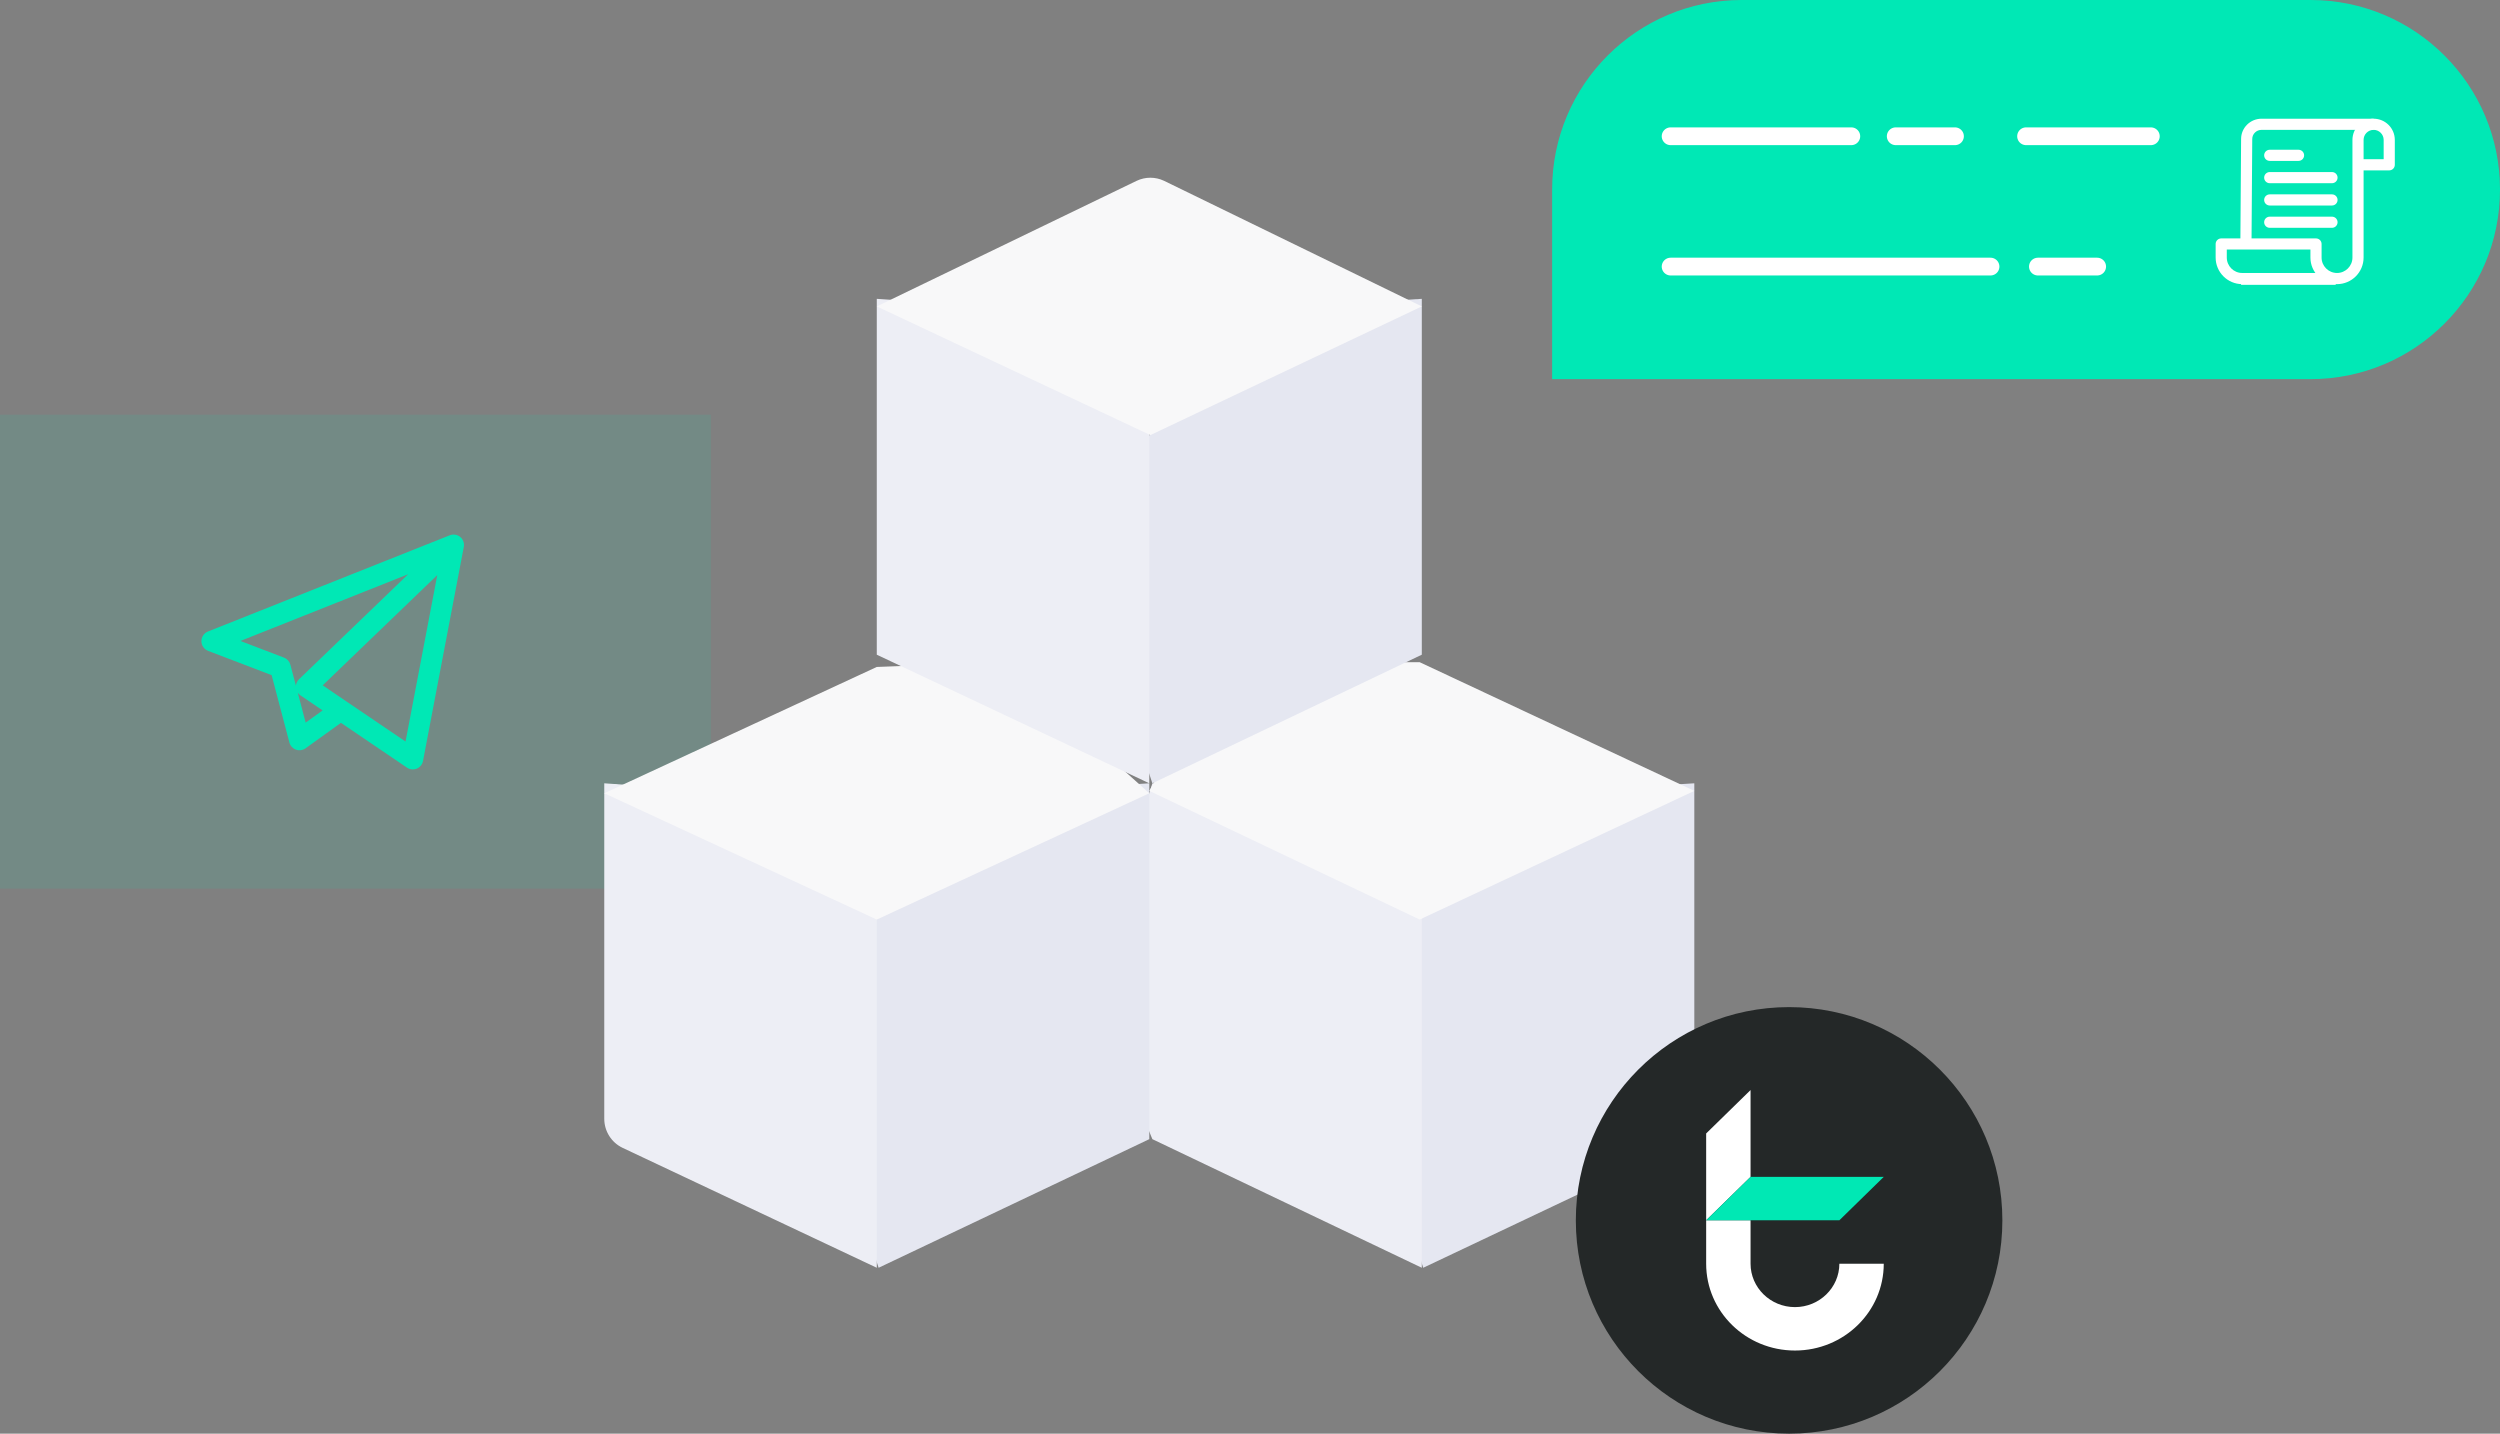 <svg xmlns="http://www.w3.org/2000/svg" xmlns:xlink="http://www.w3.org/1999/xlink" width="211px" height="121px" viewBox="0 0 211 121"><rect x="0" y="0" width="211" height="121" fill="#808080" stroke="none"/><title>Group 12</title><g id="Page-1" stroke="none" stroke-width="1" fill="none" fill-rule="evenodd"><g id="Staking-2-Copy" transform="translate(-923, -2924)"><g id="Group-12" transform="translate(923, 2924)"><rect id="Rectangle-Copy-13" fill="#00E8B5" opacity="0.1" x="0" y="35" width="60" height="40"></rect><path d="M143,66.111 L129.835,66.918 L120.121,76.967 L114.889,90.717 L120.121,107 L141.472,96.878 C142.405,96.43 143,95.473 143,94.422 L143,66.111 Z" id="Path" fill="#E5E7F1" fill-rule="nonzero"></path><polygon id="Path" fill="#EDEEF5" fill-rule="nonzero" points="97.26 66.111 91.889 83.084 97.26 96.145 120 107 120 76.967 110.689 67.069"></polygon><polygon id="Path" fill="#F8F8F9" fill-rule="nonzero" points="119.82 55.889 103.064 55.889 97 66.75 119.82 77.611 143 66.75"></polygon><polygon id="Path" fill="#E5E7F1" fill-rule="nonzero" points="97 66.111 83.93 66.918 74.154 76.967 68.889 90.717 74.154 107 97 96.145"></polygon><path d="M51,66.111 L51,94.422 C51,95.473 51.603,96.43 52.548,96.878 L74,107 L74,76.967 L64.656,67.069 L51,66.111 Z" id="Path" fill="#EDEEF5" fill-rule="nonzero"></path><polygon id="Path" fill="#F8F8F9" fill-rule="nonzero" points="74 56.291 51 66.951 74 77.611 97 66.951 84.679 55.889"></polygon><polygon id="Path" fill="#E5E7F1" fill-rule="nonzero" points="120 25.222 106.977 26.029 97.26 36.078 91.889 49.828 97.26 66.111 120 55.256"></polygon><polygon id="Path" fill="#EDEEF5" fill-rule="nonzero" points="74 25.222 74 55.256 97 66.111 97 36.078 87.566 26.18"></polygon><path d="M95.938,15.259 L74,25.861 L97.09,36.722 L120,25.861 L98.242,15.259 C97.513,14.914 96.667,14.914 95.938,15.259 Z" id="Path" fill="#F8F8F9" fill-rule="nonzero"></path><circle id="Oval" fill="#242828" cx="151" cy="103" r="18"></circle><g id="Group-5" transform="translate(144, 92)"><polygon id="Fill-18" fill="#FFFFFF" points="3.747 0 3.747 7.328 0 10.992 0 3.664"></polygon><path d="M14.989,14.657 C14.989,18.703 11.634,21.985 7.495,21.985 C3.354,21.985 1.91846539e-13,18.703 1.91846539e-13,14.657 L1.91846539e-13,10.992 L3.747,10.992 L3.747,14.657 C3.747,16.677 5.428,18.32 7.495,18.32 C9.561,18.32 11.242,16.677 11.242,14.657 L14.989,14.657 Z" id="Fill-19" fill="#FFFFFF"></path><polygon id="Fill-20" fill="#00E8B4" points="14.989 7.328 11.242 10.992 1.91846539e-13 10.992 3.747 7.328"></polygon></g><path d="M147,0 L195,0 C203.837,-1.623249e-15 211,7.163 211,16 C211,24.837 203.837,32 195,32 L131,32 L131,32 L131,16 C131,7.163 138.163,1.623249e-15 147,0 Z" id="Rectangle-Copy-12" fill="#00E8B5"></path><g id="telegram-logo" transform="translate(17, 45)" fill="#00E8B5" fill-rule="nonzero"><path d="M17.84,19.939 C17.667,19.939 17.495,19.887 17.347,19.787 L11.775,16.008 L8.787,18.158 C8.552,18.327 8.25,18.369 7.978,18.272 C7.706,18.174 7.5,17.949 7.426,17.67 L5.926,11.983 L0.564,9.933 C0.226,9.804 0.002,9.481 -2.04102137e-05,9.12 C-0.002,8.758 0.217,8.432 0.553,8.299 L20.94,0.186 C21.033,0.147 21.131,0.124 21.229,0.118 C21.265,0.116 21.3,0.116 21.335,0.118 C21.54,0.13 21.741,0.214 21.897,0.367 C21.914,0.383 21.929,0.399 21.944,0.416 C22.073,0.565 22.145,0.745 22.158,0.93 C22.162,0.976 22.161,1.023 22.157,1.07 C22.154,1.103 22.15,1.137 22.143,1.17 L18.702,19.226 C18.646,19.516 18.449,19.759 18.176,19.872 C18.068,19.917 17.954,19.939 17.84,19.939 Z M12.265,14.22 L17.228,17.586 L19.906,3.537 L10.235,12.843 L12.241,14.204 C12.249,14.209 12.257,14.214 12.265,14.22 Z M8.133,13.471 L8.797,15.989 L10.229,14.959 L8.354,13.687 C8.267,13.628 8.193,13.555 8.133,13.471 Z M3.291,9.097 L6.972,10.505 C7.236,10.606 7.435,10.827 7.507,11.1 L7.974,12.87 C7.996,12.666 8.088,12.474 8.238,12.329 L17.453,3.462 L3.291,9.097 Z" id="Shape"></path></g><g id="Group-8" transform="translate(141, 10.5)" stroke="#FFFFFF" stroke-linecap="round" stroke-width="1.5"><line x1="0" y1="1" x2="15.251" y2="1" id="Line-3"></line><line x1="0" y1="12" x2="27" y2="12" id="Line-3-Copy-3"></line><line x1="30" y1="1" x2="40.53" y2="1" id="Line-3-Copy-2"></line><line x1="19" y1="1" x2="24" y2="1" id="Line-3-Copy"></line><line x1="31" y1="12" x2="36" y2="12" id="Line-3-Copy-4"></line></g><g transform="translate(187, 10)" fill="#FFFFFF" fill-rule="nonzero"><path d="M3.875,0.019 C2.923,0.019 2.149,0.786 2.149,1.726 L2.086,10.573 L3.028,10.58 L3.09,1.729 C3.09,1.305 3.442,0.96 3.875,0.96 L13.334,0.96 L13.334,0.019 L3.875,0.019 Z" id="Path"></path><path d="M13.334,0.019 C12.348,0.019 11.546,0.821 11.546,1.808 L11.546,11.738 C11.546,12.455 10.961,13.04 10.244,13.04 C9.526,13.04 8.942,12.455 8.942,11.738 L8.942,10.592 C8.942,10.332 8.731,10.122 8.471,10.122 L0.471,10.122 C0.211,10.122 1.92734717e-13,10.332 1.92734717e-13,10.592 L1.92734717e-13,11.738 C1.92734717e-13,12.974 1.006,13.981 2.243,13.981 L2.243,13.04 C1.525,13.04 0.941,12.455 0.941,11.738 L0.941,11.063 L8,11.063 L8,11.737 C8,12.974 9.007,13.981 10.244,13.981 C11.481,13.981 12.487,12.974 12.487,11.737 L12.487,4.38 L14.652,4.38 C14.912,4.38 15.122,4.17 15.122,3.91 L15.122,1.808 C15.122,0.821 14.32,0.019 13.334,0.019 Z M14.181,3.439 L12.487,3.439 L12.487,1.808 C12.487,1.34 12.867,0.96 13.334,0.96 C13.801,0.96 14.181,1.34 14.181,1.808 L14.181,3.439 L14.181,3.439 Z" id="Shape"></path><rect id="Rectangle" x="2.149" y="13.04" width="7.985" height="1"></rect><path d="M6.996,2.639 L4.565,2.639 C4.305,2.639 4.094,2.85 4.094,3.11 C4.094,3.37 4.305,3.58 4.565,3.58 L6.996,3.58 C7.256,3.58 7.467,3.37 7.467,3.11 C7.467,2.85 7.256,2.639 6.996,2.639 Z" id="Path"></path><path d="M9.82,4.521 L4.565,4.521 C4.305,4.521 4.094,4.732 4.094,4.992 C4.094,5.252 4.305,5.463 4.565,5.463 L9.82,5.463 C10.08,5.463 10.291,5.252 10.291,4.992 C10.291,4.732 10.08,4.521 9.82,4.521 Z" id="Path"></path><path d="M9.82,6.404 L4.565,6.404 C4.305,6.404 4.094,6.615 4.094,6.875 C4.094,7.134 4.305,7.345 4.565,7.345 L9.82,7.345 C10.08,7.345 10.291,7.135 10.291,6.875 C10.291,6.615 10.08,6.404 9.82,6.404 Z" id="Path"></path><path d="M9.82,8.286 L4.565,8.286 C4.305,8.286 4.094,8.497 4.094,8.757 C4.094,9.017 4.305,9.228 4.565,9.228 L9.82,9.228 C10.08,9.228 10.291,9.017 10.291,8.757 C10.291,8.497 10.08,8.286 9.82,8.286 Z" id="Path"></path></g></g></g></g></svg>